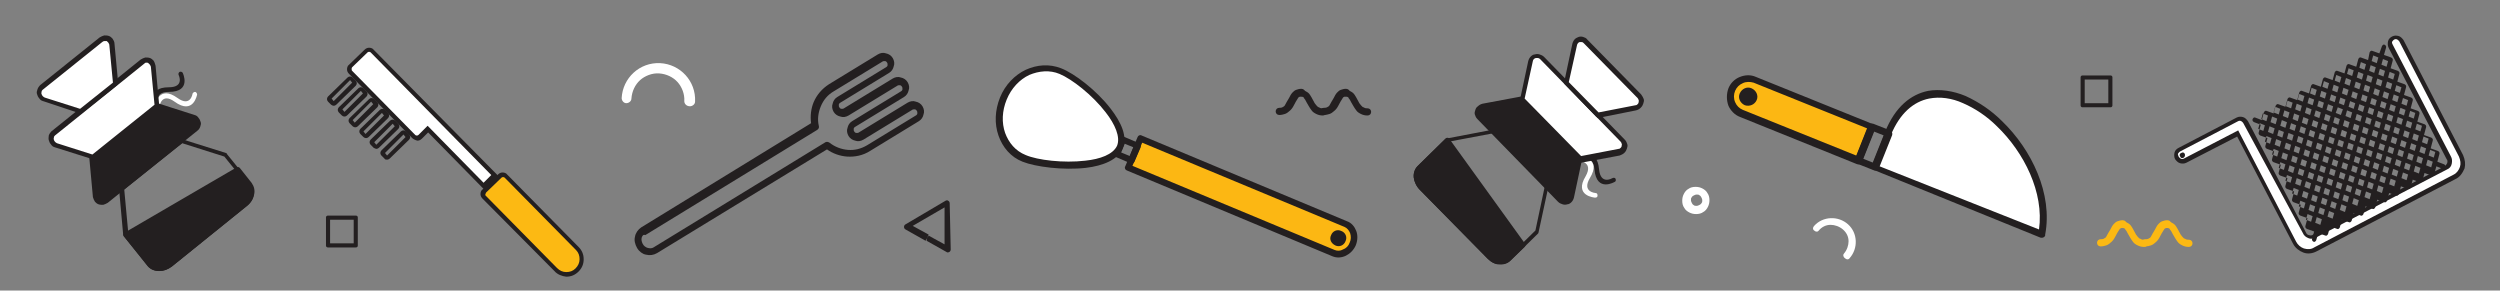 <?xml version="1.0" encoding="utf-8"?>
<!-- Generator: Adobe Illustrator 21.0.0, SVG Export Plug-In . SVG Version: 6.00 Build 0)  -->
<svg version="1.1" id="Layer_1" xmlns="http://www.w3.org/2000/svg" xmlns:xlink="http://www.w3.org/1999/xlink" x="0px" y="0px"
	 viewBox="0 0 487 56.6" style="enable-background:new 0 0 487 56.6;" xml:space="preserve">
<rect x="0" y="0" width="487" height="56.6" fill="#808080" stroke="none"/>
<style type="text/css">
	.st0{fill:#231F20;}
	.st1{fill:#FFFFFF;}
	.st2{fill:#FCB913;}
	.st3{fill:#FCB713;}
</style>
<g>
	<path class="st0" d="M308,31.3c-0.2,0.1-0.5,0.1-0.6-0.1s-0.1-0.5,0.1-0.6c0,0,3.6-2.2,4,2.4c0.3,3.1,2.6,1.7,2.6,1.7
		c0.2-0.1,0.5-0.1,0.6,0.1c0.1,0.2,0.1,0.5-0.1,0.6c0,0-3.6,2.2-4-2.4C310.3,29.9,308,31.3,308,31.3"/>
	<path class="st1" d="M307.8,31.4c-0.3,0-0.4-0.2-0.4-0.5s0.2-0.4,0.5-0.4c0,0,4.2,0.3,1.8,4.2c-1.6,2.7,1.1,2.9,1.1,2.9
		c0.3,0,0.4,0.2,0.4,0.5s-0.2,0.4-0.5,0.4c0,0-4.2-0.3-1.8-4.2C310.4,31.6,307.8,31.4,307.8,31.4"/>
	<path class="st0" d="M296.5,19.4l11.3,11.5l-1.6,7.5c-0.2,1-1.5,1.4-2.2,0.7L288.2,23c-0.7-0.7-0.3-2,0.7-2.2L296.5,19.4z"/>
	<path class="st0" d="M307.3,31.1l-11-11.2l-7.3,1.4c-0.2,0-0.3,0.1-0.4,0.2l0,0c-0.1,0.1-0.2,0.2-0.2,0.4c0,0.1-0.1,0.3,0,0.4
		c0,0.1,0.1,0.3,0.2,0.4l15.7,16.1c0.1,0.1,0.3,0.2,0.4,0.2l0,0c0.1,0,0.3,0,0.4,0s0.3-0.1,0.4-0.2c0.1-0.1,0.2-0.3,0.2-0.4
		L307.3,31.1z M296.8,19.1l11.3,11.5c0.1,0.1,0.2,0.3,0.1,0.4l-1.6,7.5c-0.1,0.4-0.3,0.7-0.5,0.9s-0.5,0.4-0.8,0.4
		c-0.3,0.1-0.6,0.1-0.9,0l0,0c-0.3-0.1-0.6-0.2-0.9-0.5l-15.7-16.1c-0.3-0.3-0.4-0.6-0.5-0.9s0-0.6,0.1-0.9s0.2-0.5,0.5-0.7l0,0
		c0.2-0.2,0.5-0.4,0.9-0.5l7.5-1.4C296.6,18.9,296.7,19,296.8,19.1z"/>
	<path class="st1" d="M296.5,19.4l11.3,11.5l7.5-1.4c1-0.2,1.5-1.5,0.7-2.2l-15.7-16.1c-0.7-0.7-2-0.4-2.2,0.7L296.5,19.4z"/>
	<path class="st0" d="M307.5,31.3l-11.3-11.5c-0.1-0.1-0.2-0.3-0.1-0.4l1.6-7.5c0.1-0.4,0.3-0.7,0.5-0.9s0.5-0.4,0.8-0.4
		c0.3-0.1,0.6-0.1,0.9,0s0.6,0.2,0.9,0.5l15.7,16.1c0.3,0.3,0.4,0.6,0.5,0.9s0,0.6-0.1,0.9s-0.2,0.5-0.5,0.8
		c-0.2,0.2-0.6,0.4-0.9,0.5l-7.5,1.4C307.7,31.4,307.6,31.4,307.5,31.3 M297,19.2l11,11.2l7.3-1.4c0.2,0,0.3-0.1,0.4-0.2
		s0.2-0.2,0.2-0.4c0-0.1,0.1-0.3,0-0.4c0-0.1-0.1-0.3-0.2-0.4L300,11.5c-0.1-0.1-0.3-0.2-0.4-0.2s-0.3,0-0.4,0s-0.3,0.1-0.4,0.2
		c-0.1,0.1-0.2,0.3-0.2,0.4L297,19.2z"/>
	<path class="st1" d="M305.1,16.1l6.1,6.3l7.5-1.5c1-0.2,1.5-1.5,0.7-2.2L309,8c-0.7-0.7-2-0.3-2.2,0.7L305.1,16.1z"/>
	<path class="st0" d="M310.9,22.7l-6.1-6.3c-0.1-0.1-0.2-0.3-0.1-0.4l1.6-7.5c0.1-0.4,0.3-0.7,0.5-0.9c0.2-0.2,0.5-0.3,0.7-0.4l0,0
		c0.3-0.1,0.6-0.1,0.9,0s0.6,0.2,0.8,0.5l10.5,10.7c0.2,0.3,0.4,0.6,0.5,0.9s0,0.6-0.1,0.9s-0.2,0.5-0.5,0.8
		c-0.2,0.2-0.5,0.4-0.9,0.5l-7.5,1.5C311.2,22.9,311,22.8,310.9,22.7 M305.6,16l5.8,5.9l7.2-1.4c0.2,0,0.3-0.1,0.4-0.2
		s0.2-0.2,0.2-0.4c0-0.1,0.1-0.3,0-0.4c0-0.1-0.1-0.3-0.2-0.4L308.5,8.4c-0.1-0.1-0.2-0.2-0.4-0.2c-0.1,0-0.3,0-0.4,0l0,0
		c-0.1,0-0.2,0.1-0.3,0.2c-0.1,0.1-0.2,0.3-0.2,0.4L305.6,16z"/>
	<path class="st0" d="M289.8,50.4L289.8,50.4L289.8,50.4z M289.8,50.4L276.6,37c-0.7-0.7-1.1-1.6-1.2-2.4c-0.1-0.8,0.2-1.7,0.7-2.2
		l5.4-5.3c0.1-0.1,0.1-0.1,0.2-0.1l8.9-1.7c0.1,0,0.3,0,0.4,0.1l10.5,10.7c0.1,0.1,0.2,0.3,0.1,0.4l-1.9,8.8c0,0.1-0.1,0.2-0.1,0.2
		l-5.4,5.3c-0.6,0.6-1.4,0.8-2.3,0.7C291.3,51.5,290.5,51.1,289.8,50.4L289.8,50.4z M277.3,36.3l13.2,13.4c0.5,0.5,1.2,0.8,1.8,0.9
		c0.6,0.1,1.1-0.1,1.5-0.5l5.3-5.2l1.8-8.5L290.7,26l-8.5,1.6l-5.3,5.2c-0.4,0.4-0.5,0.9-0.5,1.5C276.5,35.1,276.8,35.8,277.3,36.3z
		"/>
	<path class="st0" d="M277,36.6L290.2,50c1.2,1.2,3,1.5,4,0.5l2.7-2.6L282,27.4l-5.4,5.3C275.6,33.6,275.8,35.4,277,36.6"/>
	<path class="st0" d="M289.8,50.4L289.8,50.4L289.8,50.4z M289.8,50.4L276.6,37c-0.7-0.7-1.1-1.6-1.2-2.4c-0.1-0.9,0.2-1.7,0.8-2.3
		l5.4-5.3l0.1-0.1c0.2-0.1,0.5-0.1,0.6,0.1l14.8,20.5c0.1,0.2,0.1,0.4-0.1,0.6l-2.7,2.6c-0.6,0.6-1.4,0.8-2.3,0.7
		C291.3,51.5,290.5,51.1,289.8,50.4L289.8,50.4z M277.3,36.3l13.1,13.4c0.5,0.5,1.2,0.8,1.8,0.9c0.6,0.1,1.1-0.1,1.5-0.5l2.4-2.4
		l-14.3-19.8l-5,4.9c-0.4,0.4-0.5,0.9-0.5,1.5C276.5,35.1,276.8,35.7,277.3,36.3L277.3,36.3z"/>
</g>
<g>
	<path class="st0" d="M31,20.3c0.1,0.2,0,0.5-0.2,0.6s-0.5,0-0.6-0.2c0,0-1.8-3.7,2.7-3.7c3.1,0,1.9-2.4,1.9-2.4
		c-0.1-0.2,0-0.5,0.2-0.6s0.5,0,0.6,0.2c0,0,1.8,3.7-2.7,3.7C29.8,17.9,31,20.3,31,20.3"/>
	<path class="st1" d="M31.1,20.6c0,0.2-0.3,0.4-0.5,0.4s-0.4-0.3-0.4-0.5c0,0,0.7-4.1,4.4-1.4c2.5,1.8,2.9-0.8,2.9-0.8
		c0-0.2,0.3-0.4,0.5-0.4s0.4,0.3,0.4,0.5c0,0-0.7,4.1-4.4,1.4C31.5,18,31.1,20.6,31.1,20.6"/>
	<path class="st0" d="M18.1,30.6l12.5-10l7.2,2.3c1,0.3,1.3,1.6,0.5,2.3l-17.4,14c-0.8,0.6-2,0.1-2.1-0.9L18.1,30.6z"/>
	<path class="st0" d="M30.7,21l-12.1,9.7l0.7,7.3c0,0.2,0.1,0.3,0.2,0.4l0,0c0.1,0.1,0.2,0.2,0.3,0.3s0.3,0.1,0.4,0.1
		c0.1,0,0.3-0.1,0.4-0.2l17.4-14c0.1-0.1,0.2-0.2,0.3-0.4l0,0c0-0.1,0-0.3,0-0.4s-0.1-0.3-0.2-0.4c-0.1-0.1-0.2-0.2-0.4-0.3L30.7,21
		z M17.8,30.2l12.5-10c0.1-0.1,0.3-0.1,0.4-0.1l7.2,2.3c0.4,0.1,0.6,0.3,0.8,0.6c0.2,0.2,0.3,0.5,0.4,0.8c0.1,0.3,0,0.6-0.1,0.9l0,0
		c-0.1,0.3-0.3,0.6-0.6,0.8L21,39.5c-0.3,0.2-0.6,0.3-0.9,0.4c-0.3,0-0.6,0-0.9-0.1c-0.3-0.1-0.5-0.3-0.7-0.5l0,0
		c-0.2-0.3-0.3-0.6-0.4-0.9l-0.7-7.6C17.6,30.4,17.7,30.3,17.8,30.2z"/>
	<path class="st1" d="M18.1,30.6l12.5-10L29.9,13c-0.1-1-1.3-1.6-2.1-0.9l-17.4,14c-0.8,0.6-0.5,1.9,0.5,2.3L18.1,30.6z"/>
	<path class="st0" d="M30.9,20.9l-12.5,10C18.3,31,18.1,31,18,31l-7.3-2.3c-0.4-0.1-0.6-0.3-0.8-0.6c-0.2-0.2-0.3-0.5-0.4-0.8
		c-0.1-0.3,0-0.6,0-0.9c0.1-0.3,0.3-0.6,0.5-0.8l17.4-14c0.3-0.2,0.6-0.3,0.9-0.4c0.3,0,0.6,0,0.9,0.1c0.3,0.1,0.5,0.3,0.7,0.5
		c0.2,0.3,0.3,0.6,0.4,1l0.7,7.6C31.1,20.6,31,20.8,30.9,20.9 M18,30.1l12.1-9.7l-0.7-7.3c0-0.2-0.1-0.3-0.2-0.5
		c-0.1-0.1-0.2-0.2-0.3-0.3s-0.3-0.1-0.4-0.1c-0.2,0-0.3,0.1-0.4,0.2l-17.4,14c-0.1,0.1-0.2,0.2-0.2,0.4c0,0.1-0.1,0.3,0,0.4
		c0,0.1,0.1,0.3,0.2,0.4c0.1,0.1,0.2,0.2,0.4,0.3L18,30.1z"/>
	<path class="st1" d="M15.7,21.7l6.8-5.4l-0.7-7.5c-0.1-1-1.3-1.6-2.1-0.9L8,17.1c-0.8,0.6-0.5,1.9,0.5,2.3L15.7,21.7z"/>
	<path class="st0" d="M22.8,16.6L16,22c-0.1,0.1-0.3,0.1-0.4,0.1l-7.2-2.4c-0.4-0.1-0.6-0.3-0.8-0.6c-0.2-0.2-0.3-0.5-0.4-0.8l0,0
		c-0.1-0.3,0-0.6,0.1-0.9s0.3-0.6,0.5-0.8l11.6-9.3C19.7,7.1,20,7,20.3,6.9c0.3,0,0.6,0,0.9,0.1c0.3,0.1,0.5,0.3,0.7,0.5
		c0.2,0.3,0.4,0.6,0.4,1L23,16C23,16.4,22.9,16.5,22.8,16.6 M15.6,21.2l6.4-5.1l-0.7-7.3c0-0.2-0.1-0.3-0.2-0.5
		C21,8.2,20.9,8.1,20.8,8c-0.2,0-0.3,0-0.5,0c-0.1,0-0.3,0.1-0.4,0.2L8.3,17.5c-0.1,0.1-0.2,0.2-0.2,0.4c0,0.1-0.1,0.3,0,0.4l0,0
		c0,0.1,0.1,0.3,0.2,0.4c0.1,0.1,0.2,0.2,0.4,0.3L15.6,21.2z"/>
	<path class="st0" d="M48.1,40.2L48.1,40.2L48.1,40.2z M48,40.2L33.5,51.9c-0.8,0.6-1.6,0.9-2.5,0.9c-0.8,0-1.6-0.3-2.2-0.9L24.1,46
		C24,45.9,24,45.8,24,45.8l-0.8-8.9c0-0.1,0-0.3,0.2-0.4L35,27.2c0.1-0.1,0.3-0.1,0.4-0.1l8.6,2.7c0.1,0,0.2,0.1,0.2,0.2l4.7,5.8
		c0.5,0.7,0.7,1.5,0.5,2.3C49.3,38.8,48.8,39.6,48,40.2L48,40.2z M32.9,51.2l14.6-11.7c0.6-0.5,1-1.1,1.1-1.7c0.1-0.6,0-1.1-0.3-1.6
		l-4.6-5.7l-8.2-2.6l-11.3,9l0.8,8.6l4.6,5.7c0.3,0.4,0.9,0.6,1.4,0.6C31.7,51.9,32.3,51.6,32.9,51.2z"/>
	<path class="st0" d="M33.2,51.5l14.6-11.7c1.3-1.1,1.7-2.8,0.9-3.9L46.4,33L24.6,45.7l4.7,5.8C30.1,52.6,31.9,52.6,33.2,51.5"/>
	<path class="st0" d="M48.1,40.2L48.1,40.2L48.1,40.2z M48,40.2L33.5,51.9c-0.8,0.6-1.6,0.9-2.5,0.9s-1.7-0.3-2.2-1L24.1,46v-0.1
		c-0.1-0.2-0.1-0.5,0.2-0.6l21.8-12.7c0.2-0.1,0.4-0.1,0.6,0.1l2.3,2.9c0.5,0.7,0.7,1.5,0.5,2.3C49.3,38.8,48.8,39.6,48,40.2
		L48,40.2z M33,51.2l14.5-11.7c0.6-0.5,1-1.1,1.1-1.7c0.1-0.6,0-1.1-0.3-1.6l-2.1-2.6l-21,12.2l4.3,5.4c0.3,0.4,0.9,0.6,1.5,0.6
		C31.7,51.9,32.3,51.7,33,51.2L33,51.2z"/>
</g>
<path class="st0" d="M125,46.3c-0.1,0.4,0,0.8,0.2,1.2s0.6,0.7,1,0.8s0.8,0.1,1.1-0.1l33.5-20.5c0.2-0.1,0.5-0.1,0.8,0.1
	c1,0.8,2.3,1.3,3.6,1.4s2.5-0.2,3.7-0.9l9.5-5.8c0.2-0.1,0.3-0.3,0.3-0.4c0-0.2,0-0.4-0.1-0.5c-0.1-0.2-0.3-0.3-0.4-0.3
	c-0.2,0-0.4,0-0.5,0.1l-9.5,5.8c-0.5,0.3-1.1,0.4-1.6,0.2c-0.5-0.1-1-0.4-1.3-0.9s-0.4-1.1-0.2-1.6c0.1-0.5,0.4-1,0.9-1.3l9.5-5.8
	c0.2-0.1,0.3-0.3,0.3-0.4c0-0.2,0-0.4-0.1-0.5c-0.1-0.2-0.3-0.3-0.4-0.3c-0.2,0-0.4,0-0.5,0.1l-9.5,5.8c-0.5,0.3-1.1,0.4-1.6,0.2
	c-0.5-0.1-1-0.4-1.3-0.9s-0.4-1.1-0.2-1.6c0.1-0.5,0.4-1,0.9-1.3l9.5-5.8c0.2-0.1,0.3-0.3,0.3-0.4c0-0.2,0-0.4-0.1-0.5
	c-0.1-0.2-0.3-0.3-0.4-0.3c-0.2,0-0.4,0-0.5,0.1l-9.5,5.8c-1.2,0.7-2,1.7-2.5,2.9c-0.5,1.2-0.7,2.5-0.4,3.8c0.1,0.3,0,0.6-0.3,0.8
	l-33.5,20.5C125.3,45.6,125.1,46,125,46.3 M124.1,48.3c-0.4-0.7-0.6-1.5-0.4-2.2c0.1-0.7,0.6-1.4,1.2-1.8L158,24
	c-0.2-1.4,0-2.9,0.5-4.1c0.6-1.4,1.6-2.6,3-3.5l9.5-5.8c0.5-0.3,1.1-0.4,1.6-0.2c0.5,0.1,1,0.4,1.3,0.9s0.4,1.1,0.2,1.6
	c-0.1,0.5-0.4,1-0.9,1.3l-9.5,5.8c-0.2,0.1-0.3,0.3-0.3,0.4c0,0.2,0,0.4,0.1,0.5c0.1,0.2,0.3,0.3,0.4,0.3c0.2,0,0.4,0,0.5-0.1
	l9.5-5.8c0.5-0.3,1.1-0.4,1.6-0.2c0.5,0.1,1,0.4,1.3,0.9s0.4,1.1,0.2,1.6c-0.1,0.5-0.4,1-0.9,1.3l-9.5,5.8c-0.2,0.1-0.3,0.3-0.3,0.4
	c0,0.2,0,0.4,0.1,0.5c0.1,0.2,0.3,0.3,0.4,0.3c0.2,0,0.4,0,0.5-0.1l9.5-5.8c0.5-0.3,1.1-0.4,1.6-0.2c0.5,0.1,1,0.4,1.3,0.9
	s0.4,1.1,0.2,1.6c-0.1,0.5-0.4,1-0.9,1.3l-9.5,5.8c-1.4,0.9-3,1.2-4.5,1.1c-1.4-0.1-2.8-0.6-3.9-1.4L128,49.3
	c-0.7,0.4-1.4,0.5-2.2,0.3C125.2,49.5,124.5,49,124.1,48.3z"/>
<path class="st0" d="M180.6,46.4l-0.3,0.5l-3.9-2.2c-0.2-0.1-0.3-0.3-0.3-0.5s0.1-0.4,0.3-0.5l3.9-2.3l3.9-2.3
	c0.2-0.1,0.4-0.1,0.5,0c0.2,0.1,0.3,0.3,0.3,0.5l0.1,4.5l0.1,4.5c0,0.2-0.1,0.4-0.3,0.5s-0.4,0.1-0.5,0l-3.9-2.2L180.6,46.4l0.3-0.5
	l3.1,1.7V44v-3.6l-3.1,1.8l-3.1,1.8l3.1,1.7L180.6,46.4z"/>
<path class="st1" d="M133.3,19.7c0.1-1.4-0.5-2.8-1.3-3.7c-0.9-1-2.2-1.6-3.6-1.7c-1.4-0.1-2.8,0.5-3.7,1.3c-1,0.9-1.6,2.2-1.7,3.6
	c0,0.5-0.5,0.9-1,0.9s-0.9-0.5-0.9-1c0.2-3.9,3.5-7,7.5-6.8c3.9,0.2,7,3.5,6.8,7.5c0,0.5-0.5,0.9-1,0.9
	C133.7,20.7,133.3,20.2,133.3,19.7z"/>
<path class="st1" d="M359.2,49.4c0.6-0.7,0.9-1.6,0.9-2.4c0-0.9-0.4-1.7-1.1-2.3s-1.6-0.9-2.4-0.9c-0.9,0-1.7,0.4-2.3,1.1
	c-0.2,0.3-0.6,0.3-0.9,0c-0.3-0.2-0.3-0.6,0-0.9c1.7-1.9,4.7-2,6.6-0.3s2,4.7,0.3,6.6c-0.2,0.3-0.6,0.3-0.9,0
	C359,50,359,49.6,359.2,49.4z"/>
<g>
	<g>
		<path class="st2" d="M422.2,44.4c0.1,0,0.2,0,0.3,0.1c0.1,0,0.2,0.1,0.2,0.2c0.2,0.2,0.3,0.4,0.5,0.8c0.3,0.5,0.6,1.1,1,1.6
			c0.2,0.3,0.5,0.5,0.9,0.7s0.8,0.3,1.3,0.3c0.4,0,0.7-0.3,0.7-0.7s-0.3-0.7-0.7-0.7c-0.2,0-0.4,0-0.6-0.1c-0.1-0.1-0.3-0.1-0.4-0.2
			c-0.2-0.2-0.4-0.4-0.6-0.7c-0.3-0.5-0.5-1-0.9-1.6c-0.2-0.3-0.4-0.5-0.8-0.7c-0.3-0.2-0.7-0.3-1.1-0.3s-0.7,0.3-0.7,0.7
			C421.5,44,421.8,44.4,422.2,44.4"/>
		<path class="st2" d="M413.5,44.4c0.1,0,0.2,0,0.3,0.1c0.1,0,0.2,0.1,0.2,0.2c0.2,0.2,0.3,0.4,0.5,0.8c0.3,0.5,0.6,1.1,1,1.6
			c0.2,0.3,0.5,0.5,0.9,0.7s0.8,0.3,1.3,0.3c0.4,0,0.7-0.3,0.7-0.7s-0.3-0.7-0.7-0.7c-0.2,0-0.4,0-0.6-0.1c-0.1-0.1-0.3-0.1-0.4-0.2
			c-0.2-0.2-0.4-0.4-0.6-0.7c-0.3-0.5-0.5-1-0.9-1.6c-0.2-0.3-0.4-0.5-0.8-0.7c-0.3-0.2-0.7-0.3-1.1-0.3s-0.7,0.3-0.7,0.7
			C412.8,44,413.1,44.4,413.5,44.4"/>
		<path class="st2" d="M422.2,42.9c-0.4,0-0.7,0.1-1,0.2c-0.3,0.1-0.5,0.3-0.7,0.5c-0.3,0.3-0.5,0.7-0.7,1.1c-0.3,0.5-0.6,1-0.8,1.4
			c-0.1,0.2-0.3,0.3-0.5,0.4c-0.2,0.1-0.4,0.1-0.6,0.1c-0.4,0-0.7,0.3-0.7,0.7s0.3,0.7,0.7,0.7c0.4,0,0.8-0.1,1.1-0.2
			c0.3-0.1,0.6-0.3,0.8-0.5c0.4-0.3,0.7-0.7,0.9-1.1c0.3-0.6,0.6-1.1,0.8-1.4c0.1-0.2,0.2-0.3,0.3-0.3c0.1-0.1,0.2-0.1,0.4-0.1
			c0.4,0,0.7-0.3,0.7-0.7C423,43.2,422.6,42.9,422.2,42.9"/>
		<path class="st2" d="M413.5,42.9c-0.4,0-0.7,0.1-1,0.2c-0.3,0.1-0.5,0.3-0.7,0.5c-0.3,0.3-0.5,0.7-0.7,1.1c-0.3,0.5-0.6,1-0.8,1.4
			c-0.1,0.2-0.3,0.3-0.5,0.4c-0.2,0.1-0.4,0.1-0.6,0.1c-0.4,0-0.7,0.3-0.7,0.7s0.3,0.7,0.7,0.7c0.4,0,0.8-0.1,1.1-0.2
			c0.3-0.1,0.6-0.3,0.8-0.5c0.4-0.3,0.7-0.7,0.9-1.1c0.3-0.6,0.6-1.1,0.8-1.4c0.1-0.2,0.2-0.3,0.3-0.3c0.1-0.1,0.2-0.1,0.4-0.1
			c0.4,0,0.7-0.3,0.7-0.7C414.3,43.2,413.9,42.9,413.5,42.9"/>
	</g>
</g>
<g>
	<path class="st0" d="M262.2,18.8c0.1,0,0.2,0,0.3,0.1c0.1,0,0.2,0.1,0.2,0.2c0.2,0.2,0.3,0.4,0.5,0.8c0.3,0.5,0.6,1.1,1,1.6
		c0.2,0.3,0.5,0.5,0.9,0.7s0.8,0.3,1.3,0.3c0.4,0,0.7-0.3,0.7-0.7c0-0.4-0.3-0.7-0.7-0.7c-0.2,0-0.4,0-0.6-0.1
		c-0.1-0.1-0.3-0.1-0.4-0.2c-0.2-0.2-0.4-0.4-0.6-0.7c-0.3-0.5-0.5-1-0.9-1.6c-0.2-0.3-0.4-0.5-0.8-0.7c-0.3-0.2-0.7-0.3-1.1-0.3
		s-0.7,0.3-0.7,0.7C261.5,18.5,261.8,18.8,262.2,18.8"/>
	<path class="st0" d="M253.5,18.8c0.1,0,0.2,0,0.3,0.1c0.1,0,0.2,0.1,0.2,0.2c0.2,0.2,0.3,0.4,0.5,0.8c0.3,0.5,0.6,1.1,1,1.6
		c0.2,0.3,0.5,0.5,0.9,0.7s0.8,0.3,1.3,0.3c0.4,0,0.7-0.3,0.7-0.7c0-0.4-0.3-0.7-0.7-0.7c-0.2,0-0.4,0-0.6-0.1
		c-0.1-0.1-0.3-0.1-0.4-0.2c-0.2-0.2-0.4-0.4-0.6-0.7c-0.3-0.5-0.5-1-0.9-1.6c-0.2-0.3-0.4-0.5-0.8-0.7c-0.3-0.2-0.7-0.3-1.1-0.3
		s-0.7,0.3-0.7,0.7C252.8,18.5,253.1,18.8,253.5,18.8"/>
	<path class="st0" d="M262.2,17.3c-0.4,0-0.7,0.1-1,0.2s-0.5,0.3-0.7,0.5c-0.3,0.3-0.5,0.7-0.7,1.1c-0.3,0.5-0.6,1-0.8,1.4
		c-0.1,0.2-0.3,0.3-0.5,0.4s-0.4,0.1-0.6,0.1c-0.4,0-0.7,0.3-0.7,0.7c0,0.4,0.3,0.7,0.7,0.7c0.4,0,0.8-0.1,1.1-0.2
		c0.3-0.1,0.6-0.3,0.8-0.5c0.4-0.3,0.7-0.7,0.9-1.1c0.3-0.6,0.6-1.1,0.8-1.4c0.1-0.2,0.2-0.3,0.3-0.3c0.1-0.1,0.2-0.1,0.4-0.1
		c0.4,0,0.7-0.3,0.7-0.7C263,17.6,262.6,17.3,262.2,17.3"/>
	<path class="st0" d="M253.5,17.3c-0.4,0-0.7,0.1-1,0.2s-0.5,0.3-0.7,0.5c-0.3,0.3-0.5,0.7-0.7,1.1c-0.3,0.5-0.6,1-0.8,1.4
		c-0.1,0.2-0.3,0.3-0.5,0.4s-0.4,0.1-0.6,0.1c-0.4,0-0.7,0.3-0.7,0.7c0,0.4,0.3,0.7,0.7,0.7c0.4,0,0.8-0.1,1.1-0.2
		c0.3-0.1,0.6-0.3,0.8-0.5c0.4-0.3,0.7-0.7,0.9-1.1c0.3-0.6,0.6-1.1,0.8-1.4c0.1-0.2,0.2-0.3,0.3-0.3c0.1-0.1,0.2-0.1,0.4-0.1
		c0.4,0,0.7-0.3,0.7-0.7C254.3,17.6,253.9,17.3,253.5,17.3"/>
</g>
<path class="st0" d="M63.9,47.8h0.4v-5h4.6v4.6h-5V47.8h0.4H63.9v0.4h5.4c0.1,0,0.2,0,0.3-0.1s0.1-0.2,0.1-0.3v-5.4
	c0-0.1,0-0.2-0.1-0.3S69.4,42,69.3,42h-5.4c-0.1,0-0.2,0-0.3,0.1s-0.1,0.2-0.1,0.3v5.4c0,0.1,0,0.2,0.1,0.3s0.2,0.1,0.3,0.1V47.8z"
	/>
<path class="st1" d="M332,38l-0.6,0.4c0.1,0.2,0.2,0.4,0.2,0.6c0,0.2,0,0.4-0.1,0.5c-0.1,0.2-0.2,0.3-0.4,0.4l0,0
	c-0.2,0.1-0.4,0.2-0.6,0.2s-0.4,0-0.5-0.1c-0.2-0.1-0.3-0.2-0.4-0.4l0,0c-0.1-0.2-0.2-0.4-0.2-0.6c0-0.2,0-0.4,0.1-0.5
	c0.1-0.2,0.2-0.3,0.4-0.4l0,0c0.2-0.1,0.4-0.2,0.6-0.2s0.4,0,0.5,0.1c0.2,0.1,0.3,0.2,0.4,0.4l0,0L332,38l0.6-0.4
	c-0.2-0.4-0.6-0.7-1-0.9s-0.8-0.3-1.3-0.3s-1,0.1-1.4,0.4l0,0c-0.4,0.2-0.7,0.6-0.9,1c-0.2,0.4-0.3,0.8-0.3,1.3s0.1,1,0.4,1.4l0,0
	c0.2,0.4,0.6,0.7,1,0.9s0.8,0.3,1.3,0.3s1-0.1,1.4-0.4l0,0c0.4-0.2,0.7-0.6,0.9-1c0.2-0.4,0.3-0.8,0.3-1.3s-0.1-1-0.4-1.4l0,0
	L332,38z"/>
<g>
	<path class="st3" d="M263.5,47.6c0.7-1.6,0-3.3-1.4-3.9l-40-16.7l-2.4,5.7l40,16.7C261.2,49.9,262.9,49.1,263.5,47.6"/>
	<path class="st0" d="M264.2,45c0.3,0.8,0.3,1.8-0.1,2.8c-0.4,0.9-1.1,1.6-1.9,2s-1.8,0.5-2.7,0.1l-40-16.7
		c-0.3-0.1-0.5-0.5-0.3-0.8l2.4-5.7c0.1-0.3,0.5-0.5,0.8-0.3l40,16.7C263.3,43.4,263.9,44.2,264.2,45 M262.9,47.3
		c0.3-0.6,0.3-1.3,0.1-1.9c-0.2-0.5-0.6-1-1.1-1.2l-39.4-16.4l-1.9,4.5L260,48.7c0.5,0.2,1.1,0.2,1.6-0.1
		C262.2,48.4,262.7,47.9,262.9,47.3z"/>
	<path class="st0" d="M222.2,28.7l-1.2,2.8c-0.1,0.3-0.5,0.5-0.8,0.3l-2.8-1.2c-0.3-0.1-0.5-0.5-0.3-0.8l1.2-2.8
		c0.1-0.3,0.5-0.5,0.8-0.3l2.8,1.2C222.1,28,222.3,28.3,222.2,28.7 M220.1,30.4l0.7-1.7l-1.7-0.7l-0.7,1.7L220.1,30.4z"/>
	<path class="st1" d="M218.2,28.6c2-4.7-7.4-13.1-11.6-14.8c-4.2-1.7-9.1,0.7-11.1,5.4s-0.2,9.9,4,11.7
		C203.7,32.6,216.2,33.3,218.2,28.6"/>
	<path class="st0" d="M216.3,21.1c2.1,2.7,3.4,5.5,2.4,7.8c-0.9,2.2-3.8,3.4-7.2,3.8c-4.4,0.5-9.8-0.2-12.3-1.2
		c-2.3-0.9-3.9-2.8-4.7-5.1s-0.7-4.9,0.3-7.4s2.9-4.4,5-5.4c2.2-1,4.6-1.2,6.9-0.3C209.3,14.3,213.6,17.6,216.3,21.1 M217.6,28.4
		c0.7-1.7-0.4-4.2-2.2-6.5c-2.6-3.4-6.6-6.5-9-7.5c-1.9-0.8-4-0.6-5.9,0.2c-1.9,0.9-3.5,2.6-4.4,4.8s-1,4.5-0.3,6.5
		c0.7,1.9,2,3.5,4,4.3c2.3,1,7.4,1.6,11.6,1.1C214.3,31,216.8,30.1,217.6,28.4z"/>
	<path class="st0" d="M259.3,45.8c0.3-0.8,1.2-1.2,2-0.8c0.8,0.3,1.2,1.2,0.8,2c-0.3,0.8-1.2,1.2-2,0.8S258.9,46.6,259.3,45.8"/>
</g>
<g>
	<path class="st3" d="M337.3,17.5c0.7-1.8,2.8-2.7,4.6-1.9l22.8,9.2c-0.9,2.2-1.7,4.3-2.6,6.5l-22.8-9.2
		C337.5,21.3,336.6,19.3,337.3,17.5"/>
	<path class="st0" d="M339.5,16.2c-0.7,0.3-1.2,0.8-1.5,1.5l0,0c-0.3,0.7-0.3,1.5,0,2.2s0.8,1.2,1.5,1.5l22.1,8.9l2.1-5.3l-22.1-8.9
		C340.9,15.9,340.1,15.9,339.5,16.2 M336.7,17.2c0.4-1,1.2-1.8,2.2-2.2s2.1-0.5,3.2,0l22.8,9.2c0.3,0.1,0.5,0.5,0.4,0.9l-2.6,6.5
		c-0.1,0.3-0.5,0.5-0.9,0.4L339,22.8c-1.1-0.4-1.9-1.3-2.3-2.2C336.3,19.5,336.3,18.3,336.7,17.2L336.7,17.2z"/>
	<path class="st0" d="M342.2,19.5c0.4-0.9-0.1-1.9-1-2.3s-1.9,0.1-2.3,1s0.1,1.9,1,2.3C340.8,20.8,341.8,20.4,342.2,19.5"/>
	<path class="st1" d="M397.8,45.6c3.3-17.6-22-39.1-29.9-19.6l-2.6,6.5L397.8,45.6z"/>
	<path class="st0" d="M390,23.6c5.8,5.6,9.9,14.2,8.4,22.1c0,0.1,0,0.1,0,0.2c-0.1,0.3-0.5,0.5-0.9,0.4L365,33.1
		c-0.3-0.1-0.5-0.5-0.4-0.9l2.6-6.5c2-4.9,5-7.3,8.4-8c2.3-0.4,4.9,0,7.3,1C385.5,19.9,387.9,21.5,390,23.6 M397.2,44.7
		c1-7.2-2.9-15-8.2-20.1c-2-2-4.3-3.5-6.6-4.5c-2.2-1-4.5-1.3-6.6-0.9c-3,0.6-5.7,2.8-7.5,7.2l-2.4,5.9L397.2,44.7z"/>
	<path class="st0" d="M361.4,31l2.6-6.5c0.1-0.3,0.5-0.5,0.9-0.4l3.3,1.3c0.3,0.1,0.5,0.5,0.4,0.9l-2.6,6.5
		c-0.1,0.3-0.5,0.5-0.9,0.4l-3.3-1.3C361.4,31.7,361.3,31.3,361.4,31 M365,25.6l-2.1,5.3l2,0.8l2.1-5.3L365,25.6z"/>
</g>
<g>
	<path class="st1" d="M451,48.6l27.2-14.2c1.4-0.7,1.9-2.6,1.2-4L467.8,8c-0.3-0.6-1-0.8-1.6-0.5s-0.8,1-0.5,1.6L477,30.8
		c0.4,0.7,0.1,1.7-0.6,2l-25.6,13.3c-0.7,0.4-1.6,0.1-2-0.7l-11.3-21.7c-0.3-0.6-1-0.8-1.6-0.5l-11.3,5.9c-0.6,0.3-0.8,1-0.5,1.6
		s1,0.8,1.6,0.5l10.3-5.3l11.1,21.3C447.8,48.8,449.6,49.4,451,48.6"/>
	<path class="st0" d="M478.3,34.9L451.2,49c-0.8,0.4-1.7,0.5-2.5,0.2s-1.6-0.9-2-1.7l-10.9-20.9l-9.9,5.1c-0.4,0.2-0.8,0.2-1.2,0.1
		c-0.4-0.1-0.7-0.4-1-0.8c-0.2-0.4-0.2-0.9-0.1-1.3s0.4-0.7,0.8-0.9l11.3-5.9c0.4-0.2,0.8-0.2,1.2-0.1c0.4,0.1,0.7,0.4,1,0.8
		l11.3,21.7c0.1,0.3,0.4,0.5,0.6,0.5c0.3,0.1,0.5,0.1,0.8-0.1l25.6-13.3c0.2-0.1,0.4-0.4,0.5-0.6c0.1-0.3,0.1-0.6-0.1-0.8L465.3,9.3
		c-0.2-0.4-0.2-0.9-0.1-1.3c0.1-0.4,0.4-0.7,0.8-0.9c0.4-0.2,0.8-0.2,1.2-0.1c0.4,0.1,0.7,0.4,1,0.8l11.6,22.4
		c0.4,0.9,0.5,1.8,0.3,2.6C479.7,33.7,479.2,34.5,478.3,34.9 M450.8,48.2L478,34c0.6-0.3,1-0.9,1.2-1.5c0.2-0.6,0.1-1.3-0.2-2
		L467.4,8.1c-0.1-0.2-0.3-0.3-0.4-0.4c-0.2-0.1-0.4-0.1-0.6,0S466.1,8,466,8.1c-0.1,0.2,0,0.4,0.1,0.6l11.3,21.7
		c0.3,0.5,0.3,1,0.2,1.5c-0.1,0.5-0.4,0.9-0.9,1.1l-25.6,13.3c-0.5,0.2-1,0.3-1.4,0.1c-0.5-0.2-0.9-0.5-1.1-1L437,24
		c-0.1-0.2-0.3-0.3-0.4-0.4c-0.2-0.1-0.4-0.1-0.6,0l-11.3,5.9c-0.2,0.1-0.3,0.3-0.4,0.4s0,0.4,0.1,0.6s0.3,0.3,0.4,0.4
		c0.2,0.1,0.4,0.1,0.6,0l10.6-5.5l11.3,21.7c0.3,0.6,0.9,1.1,1.5,1.3C449.5,48.6,450.2,48.6,450.8,48.2z"/>
	<path class="st0" d="M446.2,35.6l0.3-1.1l-1-0.4l-0.3,1.1L446.2,35.6z M445.2,32l-1-0.4l-0.3,1.1l1,0.4L445.2,32z M447,32.6l-1-0.4
		l-0.3,1.1l1,0.4L447,32.6z M448.6,34.3l0.3-1.1l-1-0.4l-0.3,1.1L448.6,34.3z M448.1,36.2l0.3-1.1l-1-0.4l-0.3,1.1L448.1,36.2z
		 M447.5,38.1l0.3-1.1l-1-0.4l-0.3,1.1L447.5,38.1z M443.9,29.4l-1-0.4l-0.3,1.1l1,0.4L443.9,29.4z M445.7,30.1l-1-0.4l-0.3,1.1
		l1,0.4L445.7,30.1z M447.6,30.7l-1-0.4l-0.3,1.1l1,0.4L447.6,30.7z M449.4,31.4l-1-0.4l-0.3,1.1l1,0.4L449.4,31.4z M451,33.1
		l0.3-1.1l-1-0.4l-0.3,1.1L451,33.1z M450.5,35l0.3-1.1l-1-0.4l-0.3,1.1L450.5,35z M449.9,36.8l0.3-1.1l-1-0.4l-0.3,1.1L449.9,36.8z
		 M449.4,38.7l0.3-1.1l-1-0.4l-0.3,1.1L449.4,38.7z M448.8,40.6l0.3-1.1l-1-0.4l-0.3,1.1L448.8,40.6z M442.5,26.9l-1-0.4l-0.3,1.1
		l1,0.4L442.5,26.9z M444.4,27.5l-1-0.4l-0.3,1.1l1,0.4L444.4,27.5z M446.3,28.2l-1-0.4l-0.3,1.1l1,0.4L446.3,28.2z M448.1,28.8
		l-1-0.4l-0.3,1.1l1,0.4L448.1,28.8z M450,29.5l-1-0.4l-0.3,1.1l1,0.4L450,29.5z M451.8,30.1l-1-0.4l-0.3,1.1l1,0.4L451.8,30.1z
		 M453.4,31.8l0.3-1.1l-1-0.4l-0.3,1.1L453.4,31.8z M452.8,33.7l0.3-1.1l-1-0.4l-0.3,1.1L452.8,33.7z M452.3,35.6l0.3-1.1l-1-0.4
		l-0.3,1.1L452.3,35.6z M451.8,37.5l0.3-1.1l-1-0.4l-0.3,1.1L451.8,37.5z M451.2,39.4l0.3-1.1l-1-0.4l-0.3,1.1L451.2,39.4z
		 M450.7,41.3l0.3-1.1l-1-0.4l-0.3,1.1L450.7,41.3z M450.2,43.2l0.3-1.1l-1-0.4l-0.3,1.1L450.2,43.2z M441.2,24.4l-1-0.4l-0.3,1.1
		l1,0.4L441.2,24.4z M443.1,25l-1-0.4l-0.3,1.1l1,0.4L443.1,25z M444.9,25.7l-1-0.4l-0.3,1.1l1,0.4L444.9,25.7z M446.8,26.3l-1-0.4
		l-0.3,1.1l1,0.4L446.8,26.3z M448.7,26.9l-1-0.4l-0.3,1.1l1,0.4L448.7,26.9z M450.5,27.6l-1-0.4l-0.3,1.1l1,0.4L450.5,27.6z
		 M452.4,28.2l-1-0.4l-0.3,1.1l1,0.4L452.4,28.2z M454.2,28.9l-1-0.4l-0.3,1.1l1,0.4L454.2,28.9z M455.8,30.6l0.3-1.1l-1-0.4
		l-0.3,1.1L455.8,30.6z M455.2,32.5l0.3-1.1l-1-0.4l-0.3,1.1L455.2,32.5z M454.7,34.3l0.3-1.1l-1-0.4l-0.3,1.1L454.7,34.3z
		 M454.2,36.2l0.3-1.1l-1-0.4l-0.3,1.1L454.2,36.2z M453.6,38.1l0.3-1.1l-1-0.4l-0.3,1.1L453.6,38.1z M453.1,40l0.3-1.1l-1-0.4
		l-0.3,1.1L453.1,40z M452.6,41.9l0.3-1.1l-1-0.4l-0.3,1.1L452.6,41.9z M452,43.8l0.3-1.1l-1-0.4l-0.3,1.1L452,43.8z M441.8,22.5
		l-1-0.4l-0.3,1.1l1,0.4L441.8,22.5z M443.6,23.1l-1-0.4l-0.3,1.1l1,0.4L443.6,23.1z M445.5,23.8l-1-0.4l-0.3,1.1l1,0.4L445.5,23.8z
		 M447.3,24.4l-1-0.4l-0.3,1.1l1,0.4L447.3,24.4z M449.2,25l-1-0.4l-0.3,1.1l1,0.4L449.2,25z M451,25.7l-1-0.4l-0.3,1.1l1,0.4
		L451,25.7z M452.9,26.3l-1-0.4l-0.3,1.1l1,0.4L452.9,26.3z M454.8,27l-1-0.4l-0.3,1.1l1,0.4L454.8,27z M456.6,27.6l-1-0.4l-0.3,1.1
		l1,0.4L456.6,27.6z M458.2,29.3l0.3-1.1l-1-0.4l-0.3,1.1L458.2,29.3z M457.6,31.2l0.3-1.1l-1-0.4l-0.3,1.1L457.6,31.2z M457.1,33.1
		l0.3-1.1l-1-0.4l-0.3,1.1L457.1,33.1z M456.6,35l0.3-1.1l-1-0.4l-0.3,1.1L456.6,35z M456,36.9l0.3-1.1l-1-0.4l-0.3,1.1L456,36.9z
		 M455.5,38.8l0.3-1.1l-1-0.4l-0.3,1.1L455.5,38.8z M454.9,40.7l0.3-1.1l-1-0.4l-0.3,1.1L454.9,40.7z M454.4,42.6l0.3-1.1l-1-0.4
		l-0.3,1.1L454.4,42.6z M444.2,21.2l-1-0.4l-0.3,1.1l1,0.4L444.2,21.2z M446,21.9l-1-0.4l-0.3,1.1l1,0.4L446,21.9z M447.9,22.5
		l-1-0.4l-0.3,1.1l1,0.4L447.9,22.5z M449.7,23.2l-1-0.4l-0.3,1.1l1,0.4L449.7,23.2z M451.6,23.8l-1-0.4l-0.3,1.1l1,0.4L451.6,23.8z
		 M453.4,24.4l-1-0.4l-0.3,1.1l1,0.4L453.4,24.4z M455.3,25.1l-1-0.4l-0.3,1.1l1,0.4L455.3,25.1z M457.2,25.7l-1-0.4l-0.3,1.1l1,0.4
		L457.2,25.7z M459,26.4l-1-0.4l-0.3,1.1l1,0.4L459,26.4z M460.6,28.1l0.3-1.1l-1-0.4l-0.3,1.1L460.6,28.1z M460,30l0.3-1.1l-1-0.4
		l-0.3,1.1L460,30z M459.5,31.9l0.3-1.1l-1-0.4l-0.3,1.1L459.5,31.9z M459,33.7l0.3-1.1l-1-0.4l-0.3,1.1L459,33.7z M458.4,35.6
		l0.3-1.1l-1-0.4l-0.3,1.1L458.4,35.6z M457.9,37.5l0.3-1.1l-1-0.4l-0.3,1.1L457.9,37.5z M457.3,39.4l0.3-1.1l-1-0.4l-0.3,1.1
		L457.3,39.4z M456.8,41.3l0.3-1.1l-1-0.4l-0.3,1.1L456.8,41.3z M446.6,20l-1-0.4l-0.3,1.1l1,0.4L446.6,20z M448.4,20.6l-1-0.4
		l-0.3,1.1l1,0.4L448.4,20.6z M450.3,21.3l-1-0.4L449,22l1,0.4L450.3,21.3z M452.1,21.9l-1-0.4l-0.3,1.1l1,0.4L452.1,21.9z
		 M454,22.6l-1-0.4l-0.3,1.1l1,0.4L454,22.6z M455.8,23.2l-1-0.4l-0.3,1.1l1,0.4L455.8,23.2z M457.7,23.8l-1-0.4l-0.3,1.1l1,0.4
		L457.7,23.8z M459.6,24.5l-1-0.4l-0.3,1.1l1,0.4L459.6,24.5z M461.4,25.1l-1-0.4l-0.3,1.1l1,0.4L461.4,25.1z M463,26.8l0.3-1.1
		l-1-0.4l-0.3,1.1L463,26.8z M462.4,28.7l0.3-1.1l-1-0.4l-0.3,1.1L462.4,28.7z M461.9,30.6l0.3-1.1l-1-0.4l-0.3,1.1L461.9,30.6z
		 M461.4,32.5l0.3-1.1l-1-0.4l-0.3,1.1L461.4,32.5z M460.8,34.4l0.3-1.1l-1-0.4l-0.3,1.1L460.8,34.4z M460.3,36.3l0.3-1.1l-1-0.4
		l-0.3,1.1L460.3,36.3z M459.7,38.2l0.3-1.1l-1-0.4l-0.3,1.1L459.7,38.2z M459.2,40.1l0.3-1.1l-1-0.4l-0.3,1.1L459.2,40.1z
		 M448.9,18.7l-1-0.4l-0.3,1.1l1,0.4L448.9,18.7z M450.8,19.4l-1-0.4l-0.3,1.1l1,0.4L450.8,19.4z M452.7,20l-1-0.4l-0.3,1.1l1,0.4
		L452.7,20z M454.5,20.7l-1-0.4l-0.3,1.1l1,0.4L454.5,20.7z M456.4,21.3l-1-0.4L455,22l1,0.4L456.4,21.3z M458.2,21.9l-1-0.4
		l-0.3,1.1l1,0.4L458.2,21.9z M460.1,22.6l-1-0.4l-0.3,1.1l1,0.4L460.1,22.6z M462,23.2l-1-0.4l-0.3,1.1l1,0.4L462,23.2z
		 M463.8,23.9l-1-0.4l-0.3,1.1l1,0.4L463.8,23.9z M465.4,25.6l0.3-1.1l-1-0.4l-0.3,1.1L465.4,25.6z M464.8,27.5l0.3-1.1l-1-0.4
		l-0.3,1.1L464.8,27.5z M464.3,29.4l0.3-1.1l-1-0.4l-0.3,1.1L464.3,29.4z M463.8,31.2l0.3-1.1l-1-0.4l-0.3,1.1L463.8,31.2z
		 M463.2,33.1l0.3-1.1l-1-0.4l-0.3,1.1L463.2,33.1z M462.7,35l0.3-1.1l-1-0.4l-0.3,1.1L462.7,35z M462.1,36.9l0.3-1.1l-1-0.4
		l-0.3,1.1L462.1,36.9z M461.6,38.8l0.3-1.1l-1-0.4l-0.3,1.1L461.6,38.8z M451.3,17.5l-1-0.4l-0.3,1.1l1,0.4L451.3,17.5z
		 M453.2,18.1l-1-0.4l-0.3,1.1l1,0.4L453.2,18.1z M455.1,18.8l-1-0.4l-0.3,1.1l1,0.4L455.1,18.8z M456.9,19.4l-1-0.4l-0.3,1.1l1,0.4
		L456.9,19.4z M458.8,20.1l-1-0.4l-0.3,1.1l1,0.4L458.8,20.1z M460.6,20.7l-1-0.4l-0.3,1.1l1,0.4L460.6,20.7z M462.5,21.3l-1-0.4
		l-0.3,1.1l1,0.4L462.5,21.3z M464.3,22l-1-0.4l-0.3,1.1l1,0.4L464.3,22z M466.2,22.6l-1-0.4l-0.3,1.1l1,0.4L466.2,22.6z
		 M467.8,24.3l0.3-1.1l-1-0.4l-0.3,1.1L467.8,24.3z M467.2,26.2l0.3-1.1l-1-0.4l-0.3,1.1L467.2,26.2z M466.7,28.1L467,27l-1-0.4
		l-0.3,1.1L466.7,28.1z M466.1,30l0.3-1.1l-1-0.4l-0.3,1.1L466.1,30z M465.6,31.9l0.3-1.1l-1-0.4l-0.3,1.1L465.6,31.9z M465.1,33.8
		l0.3-1.1l-1-0.4l-0.3,1.1L465.1,33.8z M464.5,35.7l0.3-1.1l-1-0.4l-0.3,1.1L464.5,35.7z M464,37.6l0.3-1.1l-1-0.4l-0.3,1.1
		L464,37.6z M453.7,16.2l-1-0.4l-0.3,1.1l1,0.4L453.7,16.2z M455.6,16.9l-1-0.4l-0.3,1.1l1,0.4L455.6,16.9z M457.5,17.5l-1-0.4
		l-0.3,1.1l1,0.4L457.5,17.5z M459.3,18.2l-1-0.4l-0.3,1.1l1,0.4L459.3,18.2z M461.2,18.8l-1-0.4l-0.3,1.1l1,0.4L461.2,18.8z
		 M463,19.5l-1-0.4l-0.3,1.1l1,0.4L463,19.5z M464.9,20.1l-1-0.4l-0.3,1.1l1,0.4L464.9,20.1z M466.7,20.7l-1-0.4l-0.3,1.1l1,0.4
		L466.7,20.7z M468.6,21.4l-1-0.4l-0.3,1.1l1,0.4L468.6,21.4z M470.2,23.1l0.3-1.1l-1-0.4l-0.3,1.1L470.2,23.1z M469.6,25l0.3-1.1
		l-1-0.4l-0.3,1.1L469.6,25z M469.1,26.9l0.3-1.1l-1-0.4l-0.3,1.1L469.1,26.9z M468.5,28.8l0.3-1.1l-1-0.4l-0.3,1.1L468.5,28.8z
		 M468,30.6l0.3-1.1l-1-0.4l-0.3,1.1L468,30.6z M467.5,32.5l0.3-1.1l-1-0.4l-0.3,1.1L467.5,32.5z M466.9,34.4l0.3-1.1l-1-0.4
		l-0.3,1.1L466.9,34.4z M466.4,36.3l0.3-1.1l-1-0.4l-0.3,1.1L466.4,36.3z M456.1,15l-1-0.4l-0.3,1.1l1,0.4L456.1,15z M458,15.6
		l-1-0.4l-0.3,1.1l1,0.4L458,15.6z M459.9,16.3l-1-0.4l-0.3,1.1l1,0.4L459.9,16.3z M461.7,16.9l-1-0.4l-0.3,1.1l1,0.4L461.7,16.9z
		 M463.6,17.6l-1-0.4l-0.3,1.1l1,0.4L463.6,17.6z M465.4,18.2l-1-0.4l-0.3,1.1l1,0.4L465.4,18.2z M467.3,18.8l-1-0.4l-0.3,1.1l1,0.4
		L467.3,18.8z M469.1,19.5l-1-0.4l-0.3,1.1l1,0.4L469.1,19.5z M471.5,25.6l0.3-1.1l-1-0.4l-0.3,1.1L471.5,25.6z M470.9,27.5l0.3-1.1
		l-1-0.4l-0.3,1.1L470.9,27.5z M470.4,29.4l0.3-1.1l-1-0.4l-0.3,1.1L470.4,29.4z M469.9,31.3l0.3-1.1l-1-0.4l-0.3,1.1L469.9,31.3z
		 M469.3,33.2l0.3-1.1l-1-0.4l-0.3,1.1L469.3,33.2z M468.8,35.1l0.3-1.1l-1-0.4l-0.3,1.1L468.8,35.1z M458.5,13.7l-1-0.4l-0.3,1.1
		l1,0.4L458.5,13.7z M460.4,14.4l-1-0.4l-0.3,1.1l1,0.4L460.4,14.4z M462.2,15l-1-0.4l-0.3,1.1l1,0.4L462.2,15z M464.1,15.7l-1-0.4
		l-0.3,1.1l1,0.4L464.1,15.7z M466,16.3l-1-0.4l-0.3,1.1l1,0.4L466,16.3z M467.8,17l-1-0.4l-0.3,1.1l1,0.4L467.8,17z M472.8,28.1
		l0.3-1.1l-1-0.4l-0.3,1.1L472.8,28.1z M472.3,30l0.3-1.1l-1-0.4l-0.3,1.1L472.3,30z M471.7,31.9l0.3-1.1l-1-0.4l-0.3,1.1
		L471.7,31.9z M471.2,33.8l0.3-1.1l-1-0.4l-0.3,1.1L471.2,33.8z M460.9,12.5l-1-0.4l-0.3,1.1l1,0.4L460.9,12.5z M462.8,13.1l-1-0.4
		l-0.3,1.1l1,0.4L462.8,13.1z M464.6,13.8l-1-0.4l-0.3,1.1l1,0.4L464.6,13.8z M466.5,14.4l-1-0.4l-0.3,1.1l1,0.4L466.5,14.4z
		 M474.1,30.7l0.3-1.1l-1-0.4l-0.3,1.1L474.1,30.7z M473.6,32.6l0.3-1.1l-1-0.4l-0.3,1.1L473.6,32.6z M463.3,11.2l-1-0.4l-0.3,1.1
		l1,0.4L463.3,11.2z M465.2,11.9l-1-0.4l-0.3,1.1l1,0.4L465.2,11.9z M461.6,10.2c0.1-0.2,0.3-0.4,0.5-0.3l1.4,0.5L464,9
		c0.1-0.2,0.3-0.4,0.5-0.3c0.2,0.1,0.4,0.3,0.3,0.6l-0.4,1.4l1.4,0.5c0.2,0.1,0.4,0.3,0.3,0.6l-0.4,1.5l1.4,0.5
		c0.2,0.1,0.4,0.3,0.3,0.6l-0.4,1.5l1.4,0.5c0.2,0.1,0.4,0.3,0.3,0.6l-0.4,1.5l1.4,0.5c0.2,0.1,0.4,0.3,0.3,0.6l-0.4,1.5l1.4,0.5
		c0.2,0.1,0.4,0.3,0.3,0.6l-0.4,1.5l1.4,0.5c0.2,0.1,0.4,0.3,0.3,0.6l-0.4,1.5l1.4,0.5c0.2,0.1,0.4,0.3,0.3,0.6l-0.4,1.5l1.4,0.5
		c0.2,0.1,0.4,0.3,0.3,0.6l-0.4,1.5l1.3,0.5c0.2,0.1,0.4,0.3,0.3,0.6c-0.1,0.2-0.3,0.4-0.5,0.3l-1.3-0.5l-0.4,1.5
		c-0.1,0.2-0.3,0.4-0.5,0.3l-1.4-0.5l-0.4,1.5c-0.1,0.2-0.3,0.4-0.5,0.3L470,35l-0.4,1.5c-0.1,0.2-0.3,0.4-0.5,0.3l-1.4-0.5
		l-0.4,1.5c-0.1,0.2-0.3,0.4-0.5,0.3l-1.4-0.5l-0.4,1.5c-0.1,0.2-0.3,0.4-0.5,0.3l-1.4-0.5l-0.4,1.5c-0.1,0.2-0.3,0.4-0.5,0.3
		l-1.4-0.5l-0.4,1.5c-0.1,0.2-0.3,0.4-0.5,0.3l-1.4-0.5l-0.4,1.5c-0.1,0.2-0.3,0.4-0.5,0.3l-1.4-0.5l-0.4,1.5
		c-0.1,0.2-0.3,0.4-0.5,0.3l-1.4-0.5l-0.4,1.5c-0.1,0.2-0.3,0.4-0.5,0.3l-1.4-0.5l-0.4,1.4c-0.1,0.2-0.3,0.4-0.5,0.3
		c-0.2-0.1-0.4-0.3-0.3-0.6l0.4-1.4l-1.4-0.5c-0.2-0.1-0.4-0.3-0.3-0.6l0.4-1.5l-1.4-0.5c-0.2-0.1-0.4-0.3-0.3-0.6l0.4-1.5l-1.4-0.5
		c-0.2-0.1-0.4-0.3-0.3-0.6l0.4-1.5l-1.4-0.5c-0.2-0.1-0.4-0.3-0.3-0.6l0.4-1.5l-1.4-0.5c-0.2-0.1-0.4-0.3-0.3-0.6l0.4-1.5l-1.4-0.5
		c-0.2-0.1-0.4-0.3-0.3-0.6l0.4-1.5l-1.4-0.5c-0.2-0.1-0.4-0.3-0.3-0.6l0.4-1.5l-1.4-0.5c-0.2-0.1-0.4-0.3-0.3-0.6l0.4-1.5l-1.3-0.5
		c-0.2-0.1-0.4-0.3-0.3-0.6c0.1-0.2,0.3-0.4,0.5-0.3l1.3,0.5l0.4-1.5c0.1-0.2,0.3-0.4,0.5-0.3l1.4,0.5l0.4-1.5
		c0.1-0.2,0.3-0.4,0.5-0.3l1.4,0.5l0.4-1.5c0.1-0.2,0.3-0.4,0.5-0.3l1.4,0.5l0.4-1.5c0.1-0.2,0.3-0.4,0.5-0.3l1.4,0.5l0.4-1.5
		c0.1-0.2,0.3-0.4,0.5-0.3l1.4,0.5l0.4-1.5c0.1-0.2,0.3-0.4,0.5-0.3l1.4,0.5l0.4-1.5c0.1-0.2,0.3-0.4,0.5-0.3l1.4,0.5l0.4-1.5
		c0.1-0.2,0.3-0.4,0.5-0.3L459,13l0.4-1.5c0.1-0.2,0.3-0.4,0.5-0.3l1.4,0.5L461.6,10.2z"/>
	<path class="st0" d="M425.6,30c-0.1-0.3-0.4-0.4-0.7-0.2c-0.3,0.1-0.4,0.4-0.2,0.7c0.1,0.3,0.4,0.4,0.7,0.2
		C425.6,30.6,425.7,30.2,425.6,30"/>
</g>
<path class="st0" d="M405.7,20.5h0.4v-5h4.6v4.6h-5V20.5h0.4H405.7v0.4h5.4c0.1,0,0.2,0,0.3-0.1c0.1-0.1,0.1-0.2,0.1-0.3v-5.4
	c0-0.1,0-0.2-0.1-0.3s-0.2-0.1-0.3-0.1h-5.4c-0.1,0-0.2,0-0.3,0.1c-0.1,0.1-0.1,0.2-0.1,0.3v5.4c0,0.1,0,0.2,0.1,0.3
	c0.1,0.1,0.2,0.1,0.3,0.1V20.5z"/>
<g>
	<path class="st1" d="M68.3,14.1l12.3,12.5c0.3,0.3,0.9,0.4,1.3,0l1.5-1.5l10.9,11.1l2.1-2.1L85.4,23L72.5,10
		c-0.3-0.3-0.9-0.4-1.3,0l-3,2.9C68,13.2,68,13.8,68.3,14.1"/>
	<g>
		<path class="st0" d="M64.5,20.4l-0.6-0.6c-0.1-0.1-0.2-0.3-0.2-0.5s0.1-0.4,0.2-0.5l3.8-3.7c0.1-0.1,0.3-0.2,0.5-0.2
			s0.4,0.1,0.5,0.2l0.6,0.6c0.1,0.1,0.2,0.3,0.2,0.5s-0.1,0.4-0.2,0.5l-3.8,3.7c-0.1,0.1-0.3,0.2-0.5,0.2
			C64.8,20.6,64.7,20.5,64.5,20.4 M64.6,19.2l0.4,0.5l3.6-3.6l-0.4-0.5L64.6,19.2z"/>
		<path class="st0" d="M66.6,22.5L66,21.9c-0.1-0.1-0.2-0.3-0.2-0.5s0.1-0.4,0.2-0.5l3.8-3.7c0.1-0.1,0.3-0.2,0.5-0.2
			s0.4,0.1,0.5,0.2l0.6,0.6c0.1,0.1,0.2,0.3,0.2,0.5s-0.1,0.4-0.2,0.5l-3.8,3.7c-0.1,0.1-0.3,0.2-0.5,0.2
			C66.9,22.7,66.7,22.6,66.6,22.5 M66.7,21.3l0.4,0.5l3.6-3.6l-0.4-0.5L66.7,21.3z"/>
		<path class="st0" d="M68.7,24.6L68.1,24c-0.1-0.1-0.2-0.3-0.2-0.5s0.1-0.4,0.2-0.5l3.8-3.7c0.1-0.1,0.3-0.2,0.5-0.2
			s0.4,0.1,0.5,0.2l0.6,0.6c0.1,0.1,0.2,0.3,0.2,0.5s-0.1,0.4-0.2,0.5l-3.8,3.7c-0.1,0.1-0.3,0.2-0.5,0.2
			C69,24.8,68.8,24.7,68.7,24.6 M68.7,23.4l0.4,0.5l3.6-3.6l-0.4-0.5L68.7,23.4z"/>
		<path class="st0" d="M70.8,26.7l-0.6-0.6C70.1,26,70,25.8,70,25.6s0.1-0.4,0.2-0.5l3.8-3.7c0.1-0.1,0.3-0.2,0.5-0.2
			s0.4,0.1,0.5,0.2l0.6,0.6c0.1,0.1,0.2,0.3,0.2,0.5s-0.1,0.4-0.2,0.5l-3.8,3.7c-0.1,0.1-0.3,0.2-0.5,0.2
			C71.1,26.9,70.9,26.8,70.8,26.7 M70.8,25.6l0.4,0.5l3.6-3.6L74.4,22L70.8,25.6z"/>
		<path class="st0" d="M72.8,28.8l-0.6-0.6c-0.1-0.1-0.2-0.3-0.2-0.5s0.1-0.4,0.2-0.5l3.8-3.7c0.1-0.1,0.3-0.2,0.5-0.2
			s0.4,0.1,0.5,0.2l0.6,0.6c0.1,0.1,0.2,0.3,0.2,0.5s-0.1,0.4-0.2,0.5l-3.8,3.7c-0.1,0.1-0.3,0.2-0.5,0.2C73.2,29,73,28.9,72.8,28.8
			 M72.9,27.7l0.4,0.5l3.6-3.6l-0.4-0.5L72.9,27.7z"/>
		<path class="st0" d="M74.9,30.9l-0.6-0.6c-0.1-0.1-0.2-0.3-0.2-0.5s0.1-0.4,0.2-0.5l3.8-3.7c0.1-0.1,0.3-0.2,0.5-0.2
			s0.4,0.1,0.5,0.2l0.6,0.6c0.1,0.1,0.2,0.3,0.2,0.5s-0.1,0.4-0.2,0.5l-3.8,3.7c-0.1,0.1-0.3,0.2-0.5,0.2S75,31.1,74.9,30.9
			 M75,29.8l0.4,0.5l3.6-3.6l-0.4-0.5L75,29.8z"/>
		<path class="st0" d="M80.3,26.9L68,14.4c-0.3-0.3-0.4-0.6-0.4-0.9c0-0.3,0.1-0.7,0.4-0.9l3-2.9c0.3-0.3,0.6-0.4,0.9-0.4
			c0.3,0,0.7,0.1,0.9,0.4L97,34.2l-2.7,2.7L83.4,25.8L82.2,27c-0.3,0.3-0.6,0.4-0.9,0.4C80.9,27.3,80.5,27.1,80.3,26.9 M68.6,13.8
			l12.3,12.5c0.1,0.1,0.2,0.1,0.3,0.1s0.2,0,0.3-0.1l1.8-1.8l10.9,11.1l1.5-1.5L72.2,10.2c-0.1-0.1-0.2-0.1-0.3-0.1s-0.2,0-0.3,0.1
			l-3,2.9c-0.1,0.1-0.1,0.2-0.1,0.3C68.5,13.6,68.5,13.7,68.6,13.8z"/>
		<polygon class="st2" points="97.8,33.9 99.1,34.8 108.9,44.7 112.9,48.9 113.4,50.3 113.1,51.6 112.3,52.8 110.2,53.5 108.1,52.5 
			94.2,38.2 94.2,37.6 94.2,37.1 		"/>
		<path class="st0" d="M108,52.8L94,38.7c-0.3-0.3-0.4-0.6-0.4-0.9c0-0.3,0.1-0.7,0.4-0.9l3-2.9c0.3-0.3,0.6-0.4,0.9-0.4
			c0.3,0,0.7,0.1,0.9,0.4l13.9,14.1c0.7,0.7,1,1.5,1,2.4s-0.3,1.7-1,2.4s-1.5,1-2.4,1C109.5,53.8,108.6,53.5,108,52.8 M94.6,38.1
			l13.9,14.1c0.5,0.5,1.1,0.8,1.8,0.8s1.3-0.2,1.8-0.7s0.8-1.1,0.8-1.8s-0.2-1.3-0.7-1.8L98.3,34.6c-0.1-0.1-0.2-0.1-0.3-0.1
			s-0.2,0-0.3,0.1l-3,2.9c-0.1,0.1-0.1,0.2-0.1,0.3C94.5,37.9,94.5,38,94.6,38.1z"/>
	</g>
</g>
</svg>
